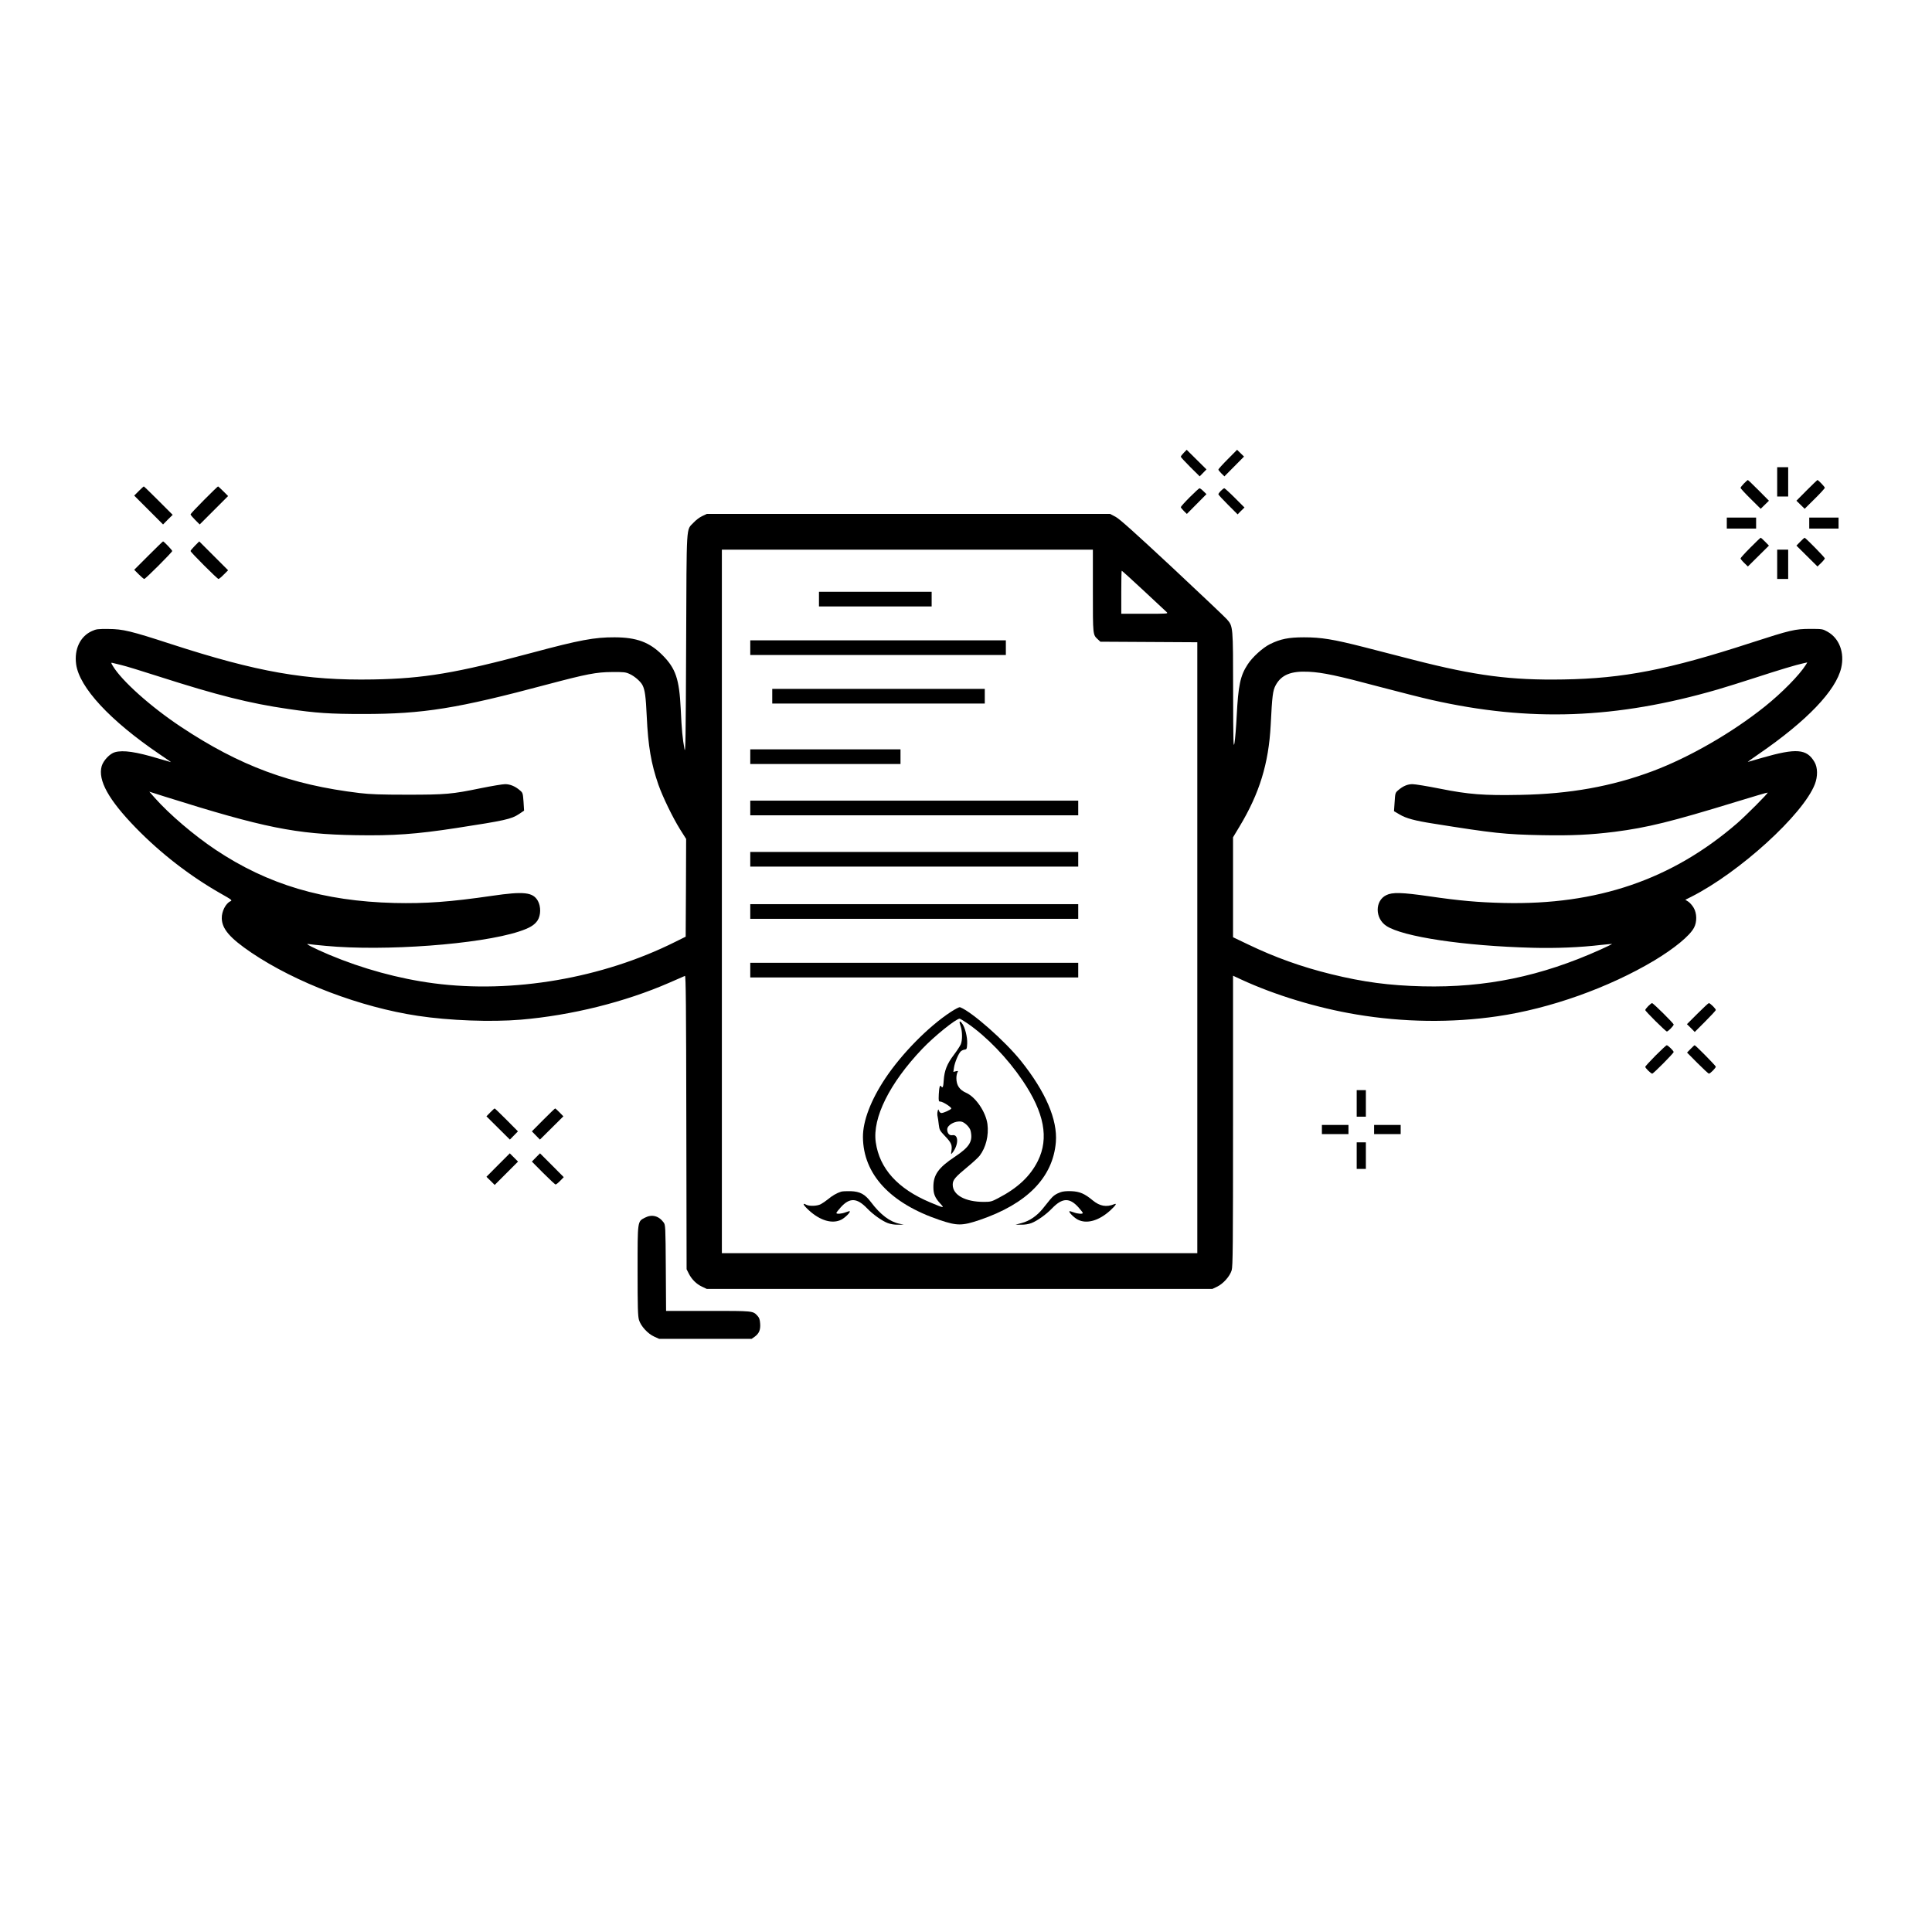 <?xml version="1.0" standalone="no"?>
<!DOCTYPE svg PUBLIC "-//W3C//DTD SVG 20010904//EN"
        "http://www.w3.org/TR/2001/REC-SVG-20010904/DTD/svg10.dtd">
<svg version="1.0" xmlns="http://www.w3.org/2000/svg"
     width="512px" height="512px" viewBox="0 0 2109 2109"
     preserveAspectRatio="xMidYMid meet">
    <g transform="translate(0,2109) scale(0.1,-0.1)"
       fill="#000000" stroke="none">
        <path d="M12922 16147 c-18 -18 -32 -37 -32 -43 0 -5 46 -55 103 -112 l103
-102 37 38 37 38 -108 107 -108 107 -32 -33z"/>
        <path d="M13402 16077 c-56 -56 -102 -107 -102 -113 0 -5 15 -24 33 -42 l33
-32 107 108 107 108 -38 37 -38 37 -102 -103z"/>
        <path d="M19400 15830 l0 -160 60 0 60 0 0 160 0 160 -60 0 -60 0 0 -160z"/>
        <path d="M19037 15812 c-20 -21 -37 -42 -37 -48 0 -5 49 -59 110 -119 l110
-109 45 44 45 44 -112 113 c-62 62 -115 113 -118 113 -3 0 -23 -17 -43 -38z"/>
        <path d="M19722 15737 l-112 -113 45 -44 45 -44 110 109 c61 60 110 114 110
120 0 11 -71 85 -81 85 -2 0 -55 -51 -117 -113z"/>
        <path d="M1515 15730 l-50 -50 158 -158 157 -157 52 53 53 52 -155 155 c-85
85 -157 155 -160 155 -3 0 -28 -23 -55 -50z"/>
        <path d="M2227 15632 c-81 -81 -147 -152 -147 -157 0 -6 23 -33 50 -60 l50
-50 155 155 155 155 -52 52 c-29 29 -55 53 -58 53 -3 0 -72 -66 -153 -148z"/>
        <path d="M12987 15662 c-53 -53 -97 -102 -97 -108 0 -5 15 -24 33 -42 l33 -32
107 108 107 108 -33 32 c-18 18 -37 32 -43 32 -5 0 -53 -44 -107 -98z"/>
        <path d="M13327 15732 c-15 -15 -27 -32 -27 -38 0 -5 47 -56 105 -114 l105
-105 37 38 38 37 -105 105 c-58 58 -110 105 -115 105 -6 0 -23 -13 -38 -28z"/>
        <path d="M7665 15456 c-27 -12 -69 -44 -93 -70 -84 -91 -76 26 -82 -1331 -4
-1019 -7 -1199 -18 -1143 -21 113 -31 214 -41 438 -16 329 -55 444 -201 590
-140 140 -280 192 -520 193 -220 1 -382 -29 -900 -168 -830 -223 -1183 -282
-1737 -292 -732 -13 -1266 81 -2208 387 -436 142 -523 163 -680 164 -116 1
-135 -1 -182 -23 -127 -57 -194 -197 -172 -361 34 -254 370 -616 912 -984 70
-47 126 -86 124 -86 -2 0 -64 18 -138 40 -243 73 -384 94 -474 69 -56 -15
-127 -91 -145 -152 -43 -154 74 -366 370 -671 273 -281 594 -529 928 -719 122
-69 130 -75 108 -85 -52 -23 -97 -112 -95 -186 2 -116 88 -216 324 -376 485
-327 1190 -595 1816 -689 343 -52 801 -69 1124 -42 553 47 1136 192 1620 403
88 38 166 72 172 75 10 4 13 -329 15 -1598 l3 -1604 23 -46 c31 -63 85 -117
146 -145 l51 -24 2760 0 2760 0 50 24 c67 31 140 113 160 179 13 44 15 251 15
1633 l0 1583 88 -41 c367 -170 831 -311 1258 -382 512 -86 1041 -93 1539 -20
574 83 1216 312 1712 608 221 133 389 271 435 359 34 63 32 158 -4 218 -15 26
-42 56 -59 67 l-32 20 64 32 c527 266 1222 899 1350 1229 33 85 32 183 -4 243
-84 144 -198 153 -570 46 -77 -22 -147 -42 -156 -45 -9 -3 43 35 116 85 526
361 845 694 902 942 38 166 -21 322 -149 394 -54 30 -57 31 -190 31 -164 0
-217 -13 -643 -151 -906 -295 -1393 -390 -2050 -401 -574 -10 -962 41 -1637
214 -162 42 -405 104 -540 139 -337 86 -468 107 -655 107 -169 0 -257 -18
-371 -74 -79 -39 -194 -143 -245 -223 -80 -122 -102 -229 -119 -561 -6 -121
-17 -254 -24 -295 -12 -66 -14 2 -15 566 -1 714 0 705 -68 784 -19 22 -286
275 -594 563 -420 391 -575 530 -620 555 l-61 32 -2201 0 -2202 0 -50 -24z
m4265 -816 c0 -488 -1 -478 55 -530 l27 -25 529 -3 529 -3 0 -3334 0 -3335
-2595 0 -2595 0 0 3840 0 3840 2025 0 2025 0 0 -450z m553 4 c127 -119 241
-225 252 -235 19 -19 14 -19 -238 -19 l-257 0 0 235 c0 129 2 235 5 235 3 0
110 -97 238 -216z m-11158 -814 c45 -10 229 -67 410 -125 636 -204 989 -293
1410 -354 306 -45 456 -55 820 -55 657 0 1023 59 2015 324 423 112 529 133
700 134 131 1 150 -1 195 -22 54 -25 119 -82 139 -122 26 -51 36 -122 46 -340
15 -325 48 -517 127 -745 48 -136 156 -358 236 -487 l67 -106 -2 -534 -3 -533
-115 -57 c-794 -397 -1774 -565 -2634 -452 -382 50 -779 159 -1143 312 -167
71 -272 125 -228 117 17 -3 102 -12 190 -20 643 -61 1679 16 2109 156 117 38
170 70 204 121 37 57 38 153 3 215 -54 94 -152 105 -501 54 -452 -66 -726 -86
-1065 -78 -774 20 -1380 200 -1950 580 -238 159 -505 387 -665 567 l-60 68
173 -55 c1078 -339 1425 -409 2082 -420 409 -7 658 11 1095 78 531 82 602 97
686 153 l55 37 -6 97 c-7 93 -8 98 -39 124 -50 44 -107 68 -162 68 -27 0 -146
-20 -265 -44 -316 -65 -381 -71 -804 -71 -291 0 -402 4 -520 18 -752 90 -1307
296 -1950 723 -330 219 -647 503 -743 664 -21 34 -21 38 -5 34 10 -2 54 -13
98 -24z m18388 3 c-69 -111 -262 -307 -447 -455 -358 -287 -828 -557 -1226
-706 -446 -167 -904 -249 -1443 -259 -400 -8 -566 5 -880 68 -136 27 -270 49
-298 49 -54 0 -104 -21 -157 -67 -31 -27 -32 -31 -38 -128 l-7 -100 63 -37
c69 -41 165 -67 363 -98 663 -106 784 -119 1192 -127 320 -6 527 4 792 37 356
46 613 109 1321 326 189 58 345 104 348 102 7 -7 -233 -247 -331 -333 -713
-617 -1529 -896 -2550 -872 -281 7 -478 24 -814 73 -299 43 -402 46 -469 12
-124 -61 -124 -252 1 -335 178 -119 852 -220 1597 -239 251 -7 521 4 747 31
65 7 119 12 121 10 1 -1 -55 -28 -125 -60 -650 -293 -1255 -418 -1943 -402
-365 9 -646 46 -1000 133 -322 79 -614 184 -907 325 l-163 78 0 545 0 546 71
118 c217 360 318 687 340 1107 16 322 23 377 55 436 62 113 168 156 361 146
153 -8 311 -41 779 -166 209 -55 460 -119 559 -141 1075 -243 2018 -208 3127
114 84 25 266 81 403 126 270 88 454 143 525 158 25 6 46 10 48 11 1 1 -5 -11
-15 -26z"/>
        <path d="M8940 14550 l0 -80 615 0 615 0 0 80 0 80 -615 0 -615 0 0 -80z"/>
        <path d="M8190 14020 l0 -80 1395 0 1395 0 0 80 0 80 -1395 0 -1395 0 0 -80z"/>
        <path d="M8430 13490 l0 -80 1160 0 1160 0 0 80 0 80 -1160 0 -1160 0 0 -80z"/>
        <path d="M8190 12830 l0 -80 820 0 820 0 0 80 0 80 -820 0 -820 0 0 -80z"/>
        <path d="M8190 12270 l0 -80 1790 0 1790 0 0 80 0 80 -1790 0 -1790 0 0 -80z"/>
        <path d="M8190 11710 l0 -80 1790 0 1790 0 0 80 0 80 -1790 0 -1790 0 0 -80z"/>
        <path d="M8190 11140 l0 -80 1790 0 1790 0 0 80 0 80 -1790 0 -1790 0 0 -80z"/>
        <path d="M8190 10500 l0 -80 1790 0 1790 0 0 80 0 80 -1790 0 -1790 0 0 -80z"/>
        <path d="M10375 10041 c-243 -160 -531 -453 -710 -721 -158 -237 -246 -466
-245 -642 3 -405 296 -723 838 -906 190 -64 244 -64 434 0 519 176 802 464
834 851 19 244 -111 548 -382 887 -175 218 -537 537 -664 585 -9 3 -52 -19
-105 -54z m187 -123 c211 -146 435 -378 602 -625 236 -350 288 -628 166 -875
-84 -169 -222 -298 -437 -409 -68 -36 -81 -39 -154 -39 -203 0 -339 75 -339
188 0 52 25 81 164 196 56 46 114 100 130 120 69 91 101 222 85 346 -18 132
-128 294 -231 340 -74 32 -108 83 -108 161 0 22 5 50 11 61 10 19 9 20 -16 14
l-28 -7 7 47 c7 53 50 156 75 178 9 8 27 16 41 18 23 3 25 7 28 67 3 71 -24
179 -57 221 -27 35 -34 21 -15 -31 20 -57 21 -154 2 -199 -8 -19 -43 -72 -77
-117 -73 -96 -102 -170 -109 -275 -4 -74 -12 -92 -28 -67 -13 22 -22 -8 -26
-86 -3 -75 -2 -80 17 -80 27 0 127 -64 119 -77 -9 -14 -84 -48 -107 -48 -10 0
-22 10 -26 23 -9 22 -9 22 -16 -6 -4 -15 -4 -40 0 -55 3 -15 10 -55 13 -89 7
-58 11 -65 69 -126 67 -70 79 -96 69 -160 -6 -40 -5 -41 10 -22 70 87 70 206
0 193 -32 -6 -56 21 -56 63 0 49 89 97 155 85 36 -7 91 -61 100 -99 27 -115
-9 -176 -171 -284 -181 -120 -236 -198 -235 -332 0 -74 18 -117 73 -177 51
-55 48 -55 -107 10 -355 149 -554 369 -595 657 -38 266 151 645 507 1019 131
138 369 330 409 330 5 0 45 -24 86 -52z"/>
        <path d="M9180 8081 c-46 -15 -95 -43 -140 -81 -25 -20 -61 -45 -80 -55 -40
-21 -125 -24 -159 -6 -47 26 -34 -3 28 -60 125 -115 259 -153 357 -102 41 22
100 81 90 91 -3 2 -23 -3 -46 -12 -44 -17 -100 -21 -100 -7 0 5 21 32 47 61
97 108 176 106 288 -10 65 -68 163 -137 225 -161 32 -12 73 -19 113 -18 l62 1
-45 9 c-105 21 -209 99 -312 236 -67 88 -119 116 -222 120 -45 1 -92 -1 -106
-6z"/>
        <path d="M11578 8076 c-53 -19 -82 -40 -117 -83 -17 -21 -52 -65 -79 -98 -64
-79 -145 -134 -230 -156 l-67 -18 62 0 c39 -1 82 6 113 18 62 24 160 93 225
161 112 116 191 118 288 10 26 -29 47 -56 47 -61 0 -14 -56 -10 -100 7 -23 9
-43 14 -46 12 -10 -10 49 -69 90 -91 97 -51 230 -14 354 98 61 56 79 84 45 70
-85 -35 -157 -22 -234 41 -89 74 -142 97 -234 101 -52 2 -93 -2 -117 -11z"/>
        <path d="M18850 15380 l0 -60 160 0 160 0 0 60 0 60 -160 0 -160 0 0 -60z"/>
        <path d="M19750 15380 l0 -60 160 0 160 0 0 60 0 60 -160 0 -160 0 0 -60z"/>
        <path d="M19107 15112 c-59 -59 -107 -112 -107 -118 0 -5 18 -28 40 -49 l40
-39 115 114 115 114 -42 43 c-23 24 -45 43 -48 43 -3 0 -54 -48 -113 -108z"/>
        <path d="M19652 15177 l-42 -43 115 -114 115 -114 40 39 c22 21 40 44 40 50 0
10 -210 225 -221 225 -2 0 -24 -19 -47 -43z"/>
        <path d="M1620 15025 l-155 -155 50 -50 c27 -27 54 -50 60 -50 13 0 305 292
305 305 0 10 -91 105 -100 105 -3 0 -75 -70 -160 -155z"/>
        <path d="M2127 15132 c-26 -26 -47 -52 -47 -57 0 -13 292 -305 305 -305 6 0
32 21 58 48 l47 47 -158 158 -157 157 -48 -48z"/>
        <path d="M19400 14930 l0 -160 60 0 60 0 0 160 0 160 -60 0 -60 0 0 -160z"/>
        <path d="M17992 10107 c-18 -18 -32 -37 -32 -43 0 -13 223 -234 236 -234 13 0
74 62 74 76 0 13 -223 234 -236 234 -5 0 -24 -15 -42 -33z"/>
        <path d="M18530 10025 l-115 -115 43 -42 42 -43 115 115 c63 63 115 119 115
125 0 14 -62 75 -76 75 -5 0 -61 -52 -124 -115z"/>
        <path d="M18072 9567 c-61 -62 -112 -117 -112 -123 0 -13 62 -74 76 -74 13 0
234 223 234 236 0 13 -62 74 -76 74 -5 0 -60 -51 -122 -113z"/>
        <path d="M18455 9640 l-39 -40 114 -115 c63 -63 119 -115 125 -115 14 0 75 62
75 76 0 10 -221 234 -231 234 -3 0 -23 -18 -44 -40z"/>
        <path d="M14810 9045 l0 -145 50 0 50 0 0 145 0 145 -50 0 -50 0 0 -145z"/>
        <path d="M5352 8947 l-42 -43 128 -127 128 -127 44 45 44 45 -124 125 c-69 69
-127 125 -130 125 -3 0 -25 -19 -48 -43z"/>
        <path d="M5930 8865 l-124 -125 44 -45 44 -45 128 127 128 127 -42 43 c-23 24
-45 43 -48 43 -3 0 -61 -56 -130 -125z"/>
        <path d="M14430 8760 l0 -50 145 0 145 0 0 50 0 50 -145 0 -145 0 0 -50z"/>
        <path d="M15000 8760 l0 -50 145 0 145 0 0 50 0 50 -145 0 -145 0 0 -50z"/>
        <path d="M14810 8475 l0 -145 50 0 50 0 0 145 0 145 -50 0 -50 0 0 -145z"/>
        <path d="M5437 8372 l-127 -128 45 -44 45 -45 128 128 127 127 -45 45 -45 45
-128 -128z"/>
        <path d="M5850 8455 l-44 -45 124 -125 c69 -69 129 -125 135 -125 6 0 29 18
50 40 l39 40 -129 130 -130 130 -45 -45z"/>
        <path d="M7041 7798 c-83 -43 -81 -26 -81 -579 0 -405 3 -494 15 -537 20 -68
96 -151 167 -183 l53 -24 505 0 505 0 33 23 c48 35 65 75 60 143 -3 45 -10 65
-29 85 -51 55 -41 54 -538 54 l-460 0 -3 469 c-3 456 -4 470 -24 497 -53 72
-128 91 -203 52z"/>
    </g>
</svg>
